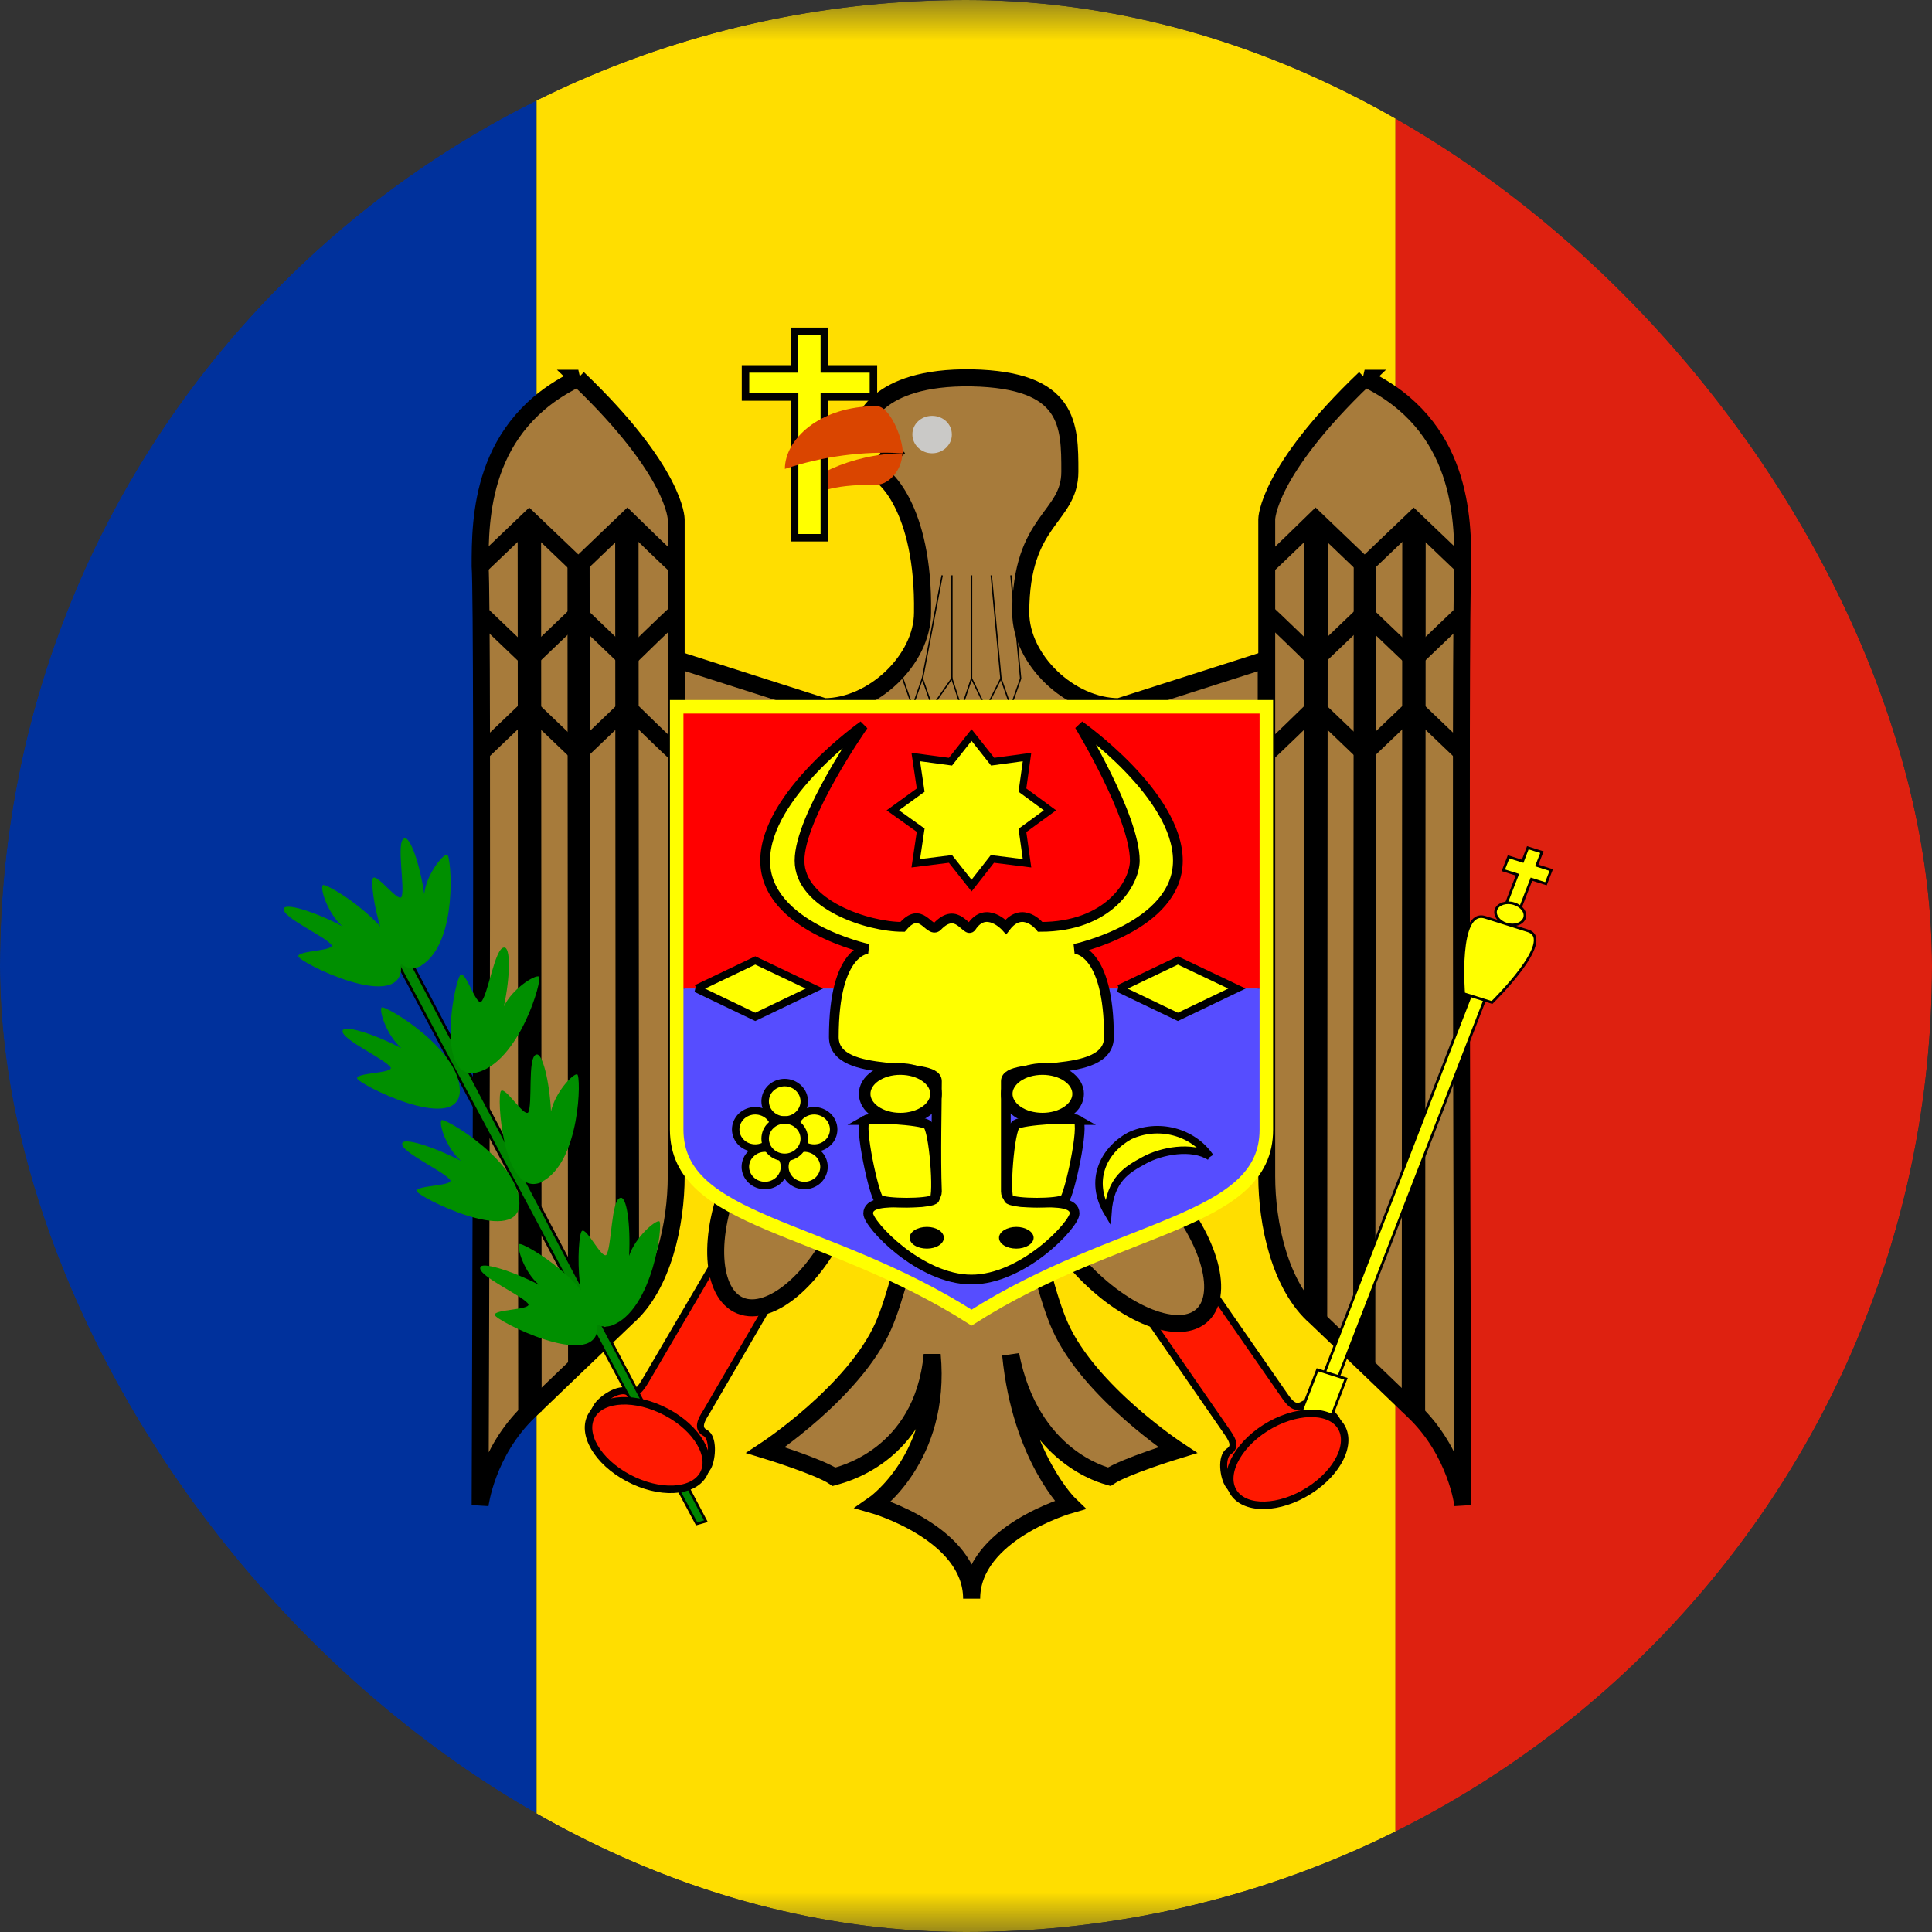 <svg width="24" height="24" viewBox="0 0 24 24" fill="none" xmlns="http://www.w3.org/2000/svg">
<rect x="0" y="0" width="24" height="24" fill="#333333" stroke="none"/>
<g clip-path="url(#clip0_69_8969)">
<g clip-path="url(#clip1_69_8969)">
<mask id="mask0_69_8969" style="mask-type:luminance" maskUnits="userSpaceOnUse" x="-4" y="0" width="32" height="24">
<path d="M28 0H-4V24H28V0Z" fill="white"/>
</mask>
<g mask="url(#mask0_69_8969)">
<path fill-rule="evenodd" clip-rule="evenodd" d="M-4 0H6.665V24H-4V0Z" fill="#00319C"/>
<path fill-rule="evenodd" clip-rule="evenodd" d="M6.666 0H17.336V24H6.666V0Z" fill="#FFDE00"/>
<path fill-rule="evenodd" clip-rule="evenodd" d="M17.334 0H27.999V24H17.334V0Z" fill="#DE2110"/>
<path fill-rule="evenodd" clip-rule="evenodd" d="M14.02 16.02L15.23 17.77C15.3 17.87 15.365 17.965 15.265 18.03C15.165 18.095 15.195 18.35 15.265 18.45C15.4 18.645 15.565 18.675 15.665 18.61L16.585 18.03C16.685 17.97 16.72 17.805 16.585 17.61C16.51 17.51 16.285 17.385 16.185 17.45C16.08 17.515 16.01 17.415 15.945 17.32L14.73 15.57" fill="#FF1900"/>
<path d="M14.02 16.02L15.23 17.77C15.3 17.87 15.365 17.965 15.265 18.03C15.165 18.095 15.195 18.35 15.265 18.45C15.4 18.645 15.565 18.675 15.665 18.61L16.585 18.03C16.685 17.97 16.72 17.805 16.585 17.61C16.51 17.51 16.285 17.385 16.185 17.45C16.08 17.515 16.01 17.415 15.945 17.32L14.73 15.57" stroke="black" stroke-width="0.087"/>
<path fill-rule="evenodd" clip-rule="evenodd" d="M14.495 14.787C15.036 15.401 15.224 16.106 14.916 16.354C14.607 16.602 13.913 16.304 13.372 15.69C12.831 15.075 12.645 14.368 12.953 14.12C13.262 13.872 13.954 14.167 14.497 14.785L14.495 14.787Z" fill="#A77B3B" stroke="black" stroke-width="0.211"/>
<path fill-rule="evenodd" clip-rule="evenodd" d="M9.1 15.305L8.025 17.14C7.965 17.24 7.905 17.34 7.8 17.29C7.695 17.23 7.47 17.375 7.41 17.48C7.29 17.68 7.335 17.84 7.445 17.9L8.405 18.41C8.505 18.465 8.675 18.42 8.795 18.22C8.85 18.11 8.865 17.855 8.76 17.8C8.655 17.745 8.71 17.64 8.775 17.54L9.845 15.705" fill="#FF1900"/>
<path d="M9.1 15.305L8.025 17.14C7.965 17.24 7.905 17.34 7.8 17.29C7.695 17.23 7.47 17.375 7.41 17.48C7.29 17.68 7.335 17.84 7.445 17.9L8.405 18.41C8.505 18.465 8.675 18.42 8.795 18.22C8.85 18.11 8.865 17.855 8.76 17.8C8.655 17.745 8.71 17.64 8.775 17.54L9.845 15.705" stroke="black" stroke-width="0.087"/>
<path fill-rule="evenodd" clip-rule="evenodd" d="M12.56 14.029H11.58C11.55 14.059 11.27 15.809 10.97 16.479C10.605 17.294 9.51 18.014 9.51 18.014C9.51 18.014 10.165 18.214 10.36 18.344C10.41 18.329 11.46 18.109 11.58 16.829C11.7 18.109 10.85 18.694 10.85 18.694C10.85 18.694 12.07 19.044 12.07 19.859C12.07 19.044 13.29 18.694 13.29 18.694C13.29 18.694 12.68 18.109 12.555 16.829C12.805 18.109 13.73 18.329 13.78 18.344C13.975 18.214 14.63 18.014 14.63 18.014C14.63 18.014 13.535 17.294 13.17 16.479C12.87 15.809 12.59 14.059 12.56 14.029ZM8.41 8.194L10.24 8.779C10.845 8.779 11.46 8.194 11.46 7.609C11.48 6.309 10.97 5.859 10.85 5.859L11.09 5.629L10.725 5.279C10.725 5.279 10.85 4.674 12.07 4.694C13.29 4.719 13.29 5.279 13.29 5.859C13.29 6.439 12.68 6.444 12.68 7.609C12.68 8.194 13.29 8.779 13.9 8.779L15.73 8.194V14.029H8.405V8.194H8.41Z" fill="#A77B3B" stroke="black" stroke-width="0.212"/>
<path d="M11.214 8.428L11.336 8.779L11.458 8.428L11.58 8.779L11.824 8.428L11.944 8.798L12.069 8.428L12.248 8.798L12.434 8.428L12.556 8.779L12.679 8.428" stroke="black" stroke-width="0.017"/>
<path d="M11.704 7.147L11.459 8.431M11.825 7.147V8.431M12.069 7.147V8.431M12.314 7.147L12.434 8.431M12.558 7.147L12.679 8.431" stroke="black" stroke-width="0.017"/>
<path fill-rule="evenodd" clip-rule="evenodd" d="M7.184 4.698C5.964 5.281 5.964 6.45 5.964 7.033C6.006 7.563 5.964 18.697 5.964 18.697C5.964 18.697 6.043 18.038 6.574 17.531L7.18 16.949L7.79 16.366C8.238 15.977 8.4 15.197 8.4 14.614V6.45C8.4 6.45 8.4 5.864 7.18 4.698H7.184Z" fill="#A77B3B" stroke="black" stroke-width="0.21"/>
<path d="M8.403 7.033C8.389 7.033 7.793 6.45 7.793 6.45L7.184 7.033L6.574 6.45L5.964 7.033" stroke="black" stroke-width="0.21"/>
<path d="M8.403 7.614C8.389 7.614 7.793 8.197 7.793 8.197L7.184 7.614L6.574 8.197L5.964 7.614" stroke="black" stroke-width="0.21"/>
<path d="M8.403 9.363C8.389 9.363 7.793 8.78 7.793 8.78L7.184 9.363L6.574 8.78L5.964 9.363" stroke="black" stroke-width="0.21"/>
<path d="M7.787 6.448L7.794 16.366" stroke="black" stroke-width="0.29"/>
<path d="M7.187 7.031L7.194 16.925" stroke="black" stroke-width="0.275"/>
<path d="M6.576 6.452L6.583 17.535" stroke="black" stroke-width="0.291"/>
<path fill-rule="evenodd" clip-rule="evenodd" d="M16.952 4.698C18.172 5.281 18.172 6.45 18.172 7.033C18.13 7.563 18.172 18.697 18.172 18.697C18.172 18.697 18.093 18.038 17.562 17.531L16.956 16.949L16.346 16.366C15.898 15.977 15.736 15.197 15.736 14.614V6.45C15.736 6.45 15.736 5.864 16.956 4.698H16.952Z" fill="#A77B3B" stroke="black" stroke-width="0.21"/>
<path d="M15.733 7.033C15.747 7.033 16.343 6.45 16.343 6.45L16.952 7.033L17.562 6.45L18.172 7.033" stroke="black" stroke-width="0.21"/>
<path d="M15.733 7.614C15.747 7.614 16.343 8.197 16.343 8.197L16.952 7.614L17.562 8.197L18.172 7.614" stroke="black" stroke-width="0.21"/>
<path d="M15.733 9.363C15.747 9.363 16.343 8.78 16.343 8.78L16.952 9.363L17.562 8.78L18.172 9.363" stroke="black" stroke-width="0.21"/>
<path d="M16.349 6.448L16.342 16.366" stroke="black" stroke-width="0.29"/>
<path d="M16.954 7.031L16.947 16.925" stroke="black" stroke-width="0.275"/>
<path d="M17.565 6.452L17.558 17.535" stroke="black" stroke-width="0.291"/>
<path fill-rule="evenodd" clip-rule="evenodd" d="M10.463 15.143C10.14 15.885 9.571 16.368 9.199 16.22C8.827 16.072 8.785 15.345 9.108 14.604C9.432 13.863 10.004 13.381 10.376 13.529C10.748 13.677 10.791 14.4 10.466 15.145L10.463 15.143Z" fill="#A77B3B" stroke="black" stroke-width="0.211"/>
<path fill-rule="evenodd" clip-rule="evenodd" d="M8.405 8.78H15.73V12.28H8.405V8.78Z" fill="#FF0000"/>
<path fill-rule="evenodd" clip-rule="evenodd" d="M8.405 12.28H15.73V14.03C15.73 15.195 13.9 15.195 12.07 16.36C10.235 15.2 8.4 15.2 8.4 14.03V12.28H8.405Z" fill="#564DFF"/>
<path d="M8.406 8.78H15.731V14.034C15.731 15.2 13.901 15.2 12.069 16.368C10.239 15.2 8.406 15.2 8.406 14.031V8.783V8.78Z" stroke="#FFFF00" stroke-width="0.168"/>
<path fill-rule="evenodd" clip-rule="evenodd" d="M10.725 9.012C10.725 9.012 9.505 9.87 9.505 10.691C9.505 11.512 10.785 11.787 10.785 11.787C10.785 11.787 10.358 11.787 10.358 12.882C10.358 13.431 11.639 13.157 11.639 13.431C11.639 13.704 11.622 14.366 11.639 14.8C11.639 15.074 10.785 14.8 10.785 15.074C10.785 15.21 11.427 15.895 12.068 15.895C12.71 15.895 13.349 15.21 13.349 15.074C13.349 14.8 12.495 15.074 12.495 14.8V13.431C12.495 13.157 13.776 13.431 13.776 12.882C13.776 11.787 13.349 11.787 13.349 11.787C13.349 11.787 14.632 11.514 14.632 10.691C14.632 9.869 13.409 9.012 13.409 9.012C13.409 9.012 14.097 10.144 14.097 10.691C14.097 10.965 13.776 11.514 12.922 11.514C12.922 11.514 12.705 11.239 12.495 11.514C12.495 11.514 12.249 11.239 12.068 11.514C12.006 11.606 11.895 11.239 11.639 11.514C11.533 11.586 11.446 11.239 11.212 11.514C10.785 11.514 9.932 11.239 9.932 10.691C9.932 10.144 10.725 9.012 10.725 9.012Z" fill="#FFFF00" stroke="black" stroke-width="0.121"/>
<path fill-rule="evenodd" clip-rule="evenodd" d="M10.75 13.913C10.663 13.969 10.861 14.861 10.919 14.9C11.005 14.954 11.519 14.954 11.604 14.9C11.664 14.861 11.604 14.023 11.519 13.969C11.432 13.913 10.81 13.876 10.748 13.913H10.75Z" fill="#FFFF00" stroke="black" stroke-width="0.121"/>
<path fill-rule="evenodd" clip-rule="evenodd" d="M13.391 13.913C13.478 13.969 13.28 14.861 13.222 14.9C13.135 14.954 12.621 14.954 12.537 14.9C12.477 14.861 12.537 14.023 12.621 13.969C12.708 13.913 13.331 13.876 13.393 13.913H13.391Z" fill="#FFFF00" stroke="black" stroke-width="0.121"/>
<path fill-rule="evenodd" clip-rule="evenodd" d="M11.628 13.588C11.628 13.67 11.581 13.748 11.498 13.806C11.415 13.864 11.302 13.896 11.184 13.896C11.066 13.896 10.954 13.864 10.87 13.806C10.787 13.748 10.741 13.67 10.741 13.588C10.741 13.506 10.787 13.428 10.87 13.37C10.954 13.312 11.066 13.28 11.184 13.28C11.302 13.28 11.415 13.312 11.498 13.37C11.581 13.428 11.628 13.506 11.628 13.588Z" fill="#FFFF00" stroke="black" stroke-width="0.144"/>
<path fill-rule="evenodd" clip-rule="evenodd" d="M13.393 13.588C13.393 13.67 13.347 13.748 13.263 13.806C13.18 13.864 13.067 13.896 12.95 13.896C12.832 13.896 12.719 13.864 12.636 13.806C12.553 13.748 12.506 13.67 12.506 13.588C12.506 13.506 12.553 13.428 12.636 13.37C12.719 13.312 12.832 13.28 12.95 13.28C13.067 13.28 13.18 13.312 13.263 13.37C13.347 13.428 13.393 13.506 13.393 13.588Z" fill="#FFFF00" stroke="black" stroke-width="0.144"/>
<path fill-rule="evenodd" clip-rule="evenodd" d="M12.84 15.376C12.84 15.451 12.74 15.511 12.625 15.511C12.505 15.511 12.41 15.451 12.41 15.376C12.41 15.301 12.51 15.241 12.625 15.241C12.74 15.241 12.84 15.301 12.84 15.376ZM11.725 15.376C11.725 15.451 11.63 15.511 11.515 15.511C11.395 15.511 11.3 15.451 11.3 15.376C11.3 15.301 11.395 15.241 11.515 15.241C11.63 15.241 11.725 15.301 11.725 15.376Z" fill="black"/>
<path fill-rule="evenodd" clip-rule="evenodd" d="M12.069 11.001L11.807 10.67L11.376 10.724L11.437 10.313L11.091 10.066L11.437 9.815L11.376 9.404L11.807 9.462L12.069 9.131L12.331 9.462L12.758 9.404L12.701 9.815L13.043 10.066L12.701 10.316L12.758 10.724L12.328 10.67L12.069 11.001Z" fill="#FFFF00" stroke="black" stroke-width="0.09"/>
<path fill-rule="evenodd" clip-rule="evenodd" d="M13.898 12.28L14.632 12.632L15.366 12.28L14.632 11.931L13.902 12.28H13.898Z" fill="#FFFF00" stroke="black" stroke-width="0.093"/>
<path fill-rule="evenodd" clip-rule="evenodd" d="M8.648 12.28L9.382 12.632L10.116 12.28L9.382 11.931L8.652 12.28H8.648Z" fill="#FFFF00" stroke="black" stroke-width="0.093"/>
<path fill-rule="evenodd" clip-rule="evenodd" d="M15.03 14.368C14.806 14.225 14.427 14.296 14.215 14.413C14.003 14.529 13.791 14.646 13.762 15.067C13.519 14.662 13.711 14.287 14.033 14.11C14.204 14.03 14.4 14.012 14.584 14.06C14.768 14.108 14.928 14.218 15.032 14.371L15.03 14.368Z" fill="#FFFF00" stroke="black" stroke-width="0.093"/>
<path fill-rule="evenodd" clip-rule="evenodd" d="M9.991 13.681C9.991 13.742 9.965 13.801 9.919 13.845C9.874 13.888 9.812 13.913 9.748 13.913C9.683 13.913 9.621 13.888 9.576 13.845C9.53 13.801 9.505 13.742 9.505 13.681C9.505 13.619 9.53 13.56 9.576 13.516C9.621 13.473 9.683 13.448 9.748 13.448C9.812 13.448 9.874 13.473 9.919 13.516C9.965 13.56 9.991 13.619 9.991 13.681Z" fill="#FFFF00" stroke="black" stroke-width="0.093"/>
<path fill-rule="evenodd" clip-rule="evenodd" d="M9.745 14.495C9.745 14.556 9.72 14.615 9.674 14.659C9.628 14.702 9.567 14.727 9.502 14.727C9.438 14.727 9.376 14.702 9.331 14.659C9.285 14.615 9.259 14.556 9.259 14.495C9.259 14.433 9.285 14.374 9.331 14.331C9.376 14.287 9.438 14.262 9.502 14.262C9.567 14.262 9.628 14.287 9.674 14.331C9.72 14.374 9.745 14.433 9.745 14.495Z" fill="#FFFF00" stroke="black" stroke-width="0.093"/>
<path fill-rule="evenodd" clip-rule="evenodd" d="M9.625 14.03C9.625 14.092 9.599 14.151 9.554 14.194C9.508 14.238 9.446 14.262 9.382 14.262C9.318 14.262 9.256 14.238 9.21 14.194C9.165 14.151 9.139 14.092 9.139 14.03C9.139 13.969 9.165 13.91 9.21 13.866C9.256 13.823 9.318 13.798 9.382 13.798C9.446 13.798 9.508 13.823 9.554 13.866C9.599 13.91 9.625 13.969 9.625 14.03Z" fill="#FFFF00" stroke="black" stroke-width="0.093"/>
<path fill-rule="evenodd" clip-rule="evenodd" d="M10.236 14.495C10.236 14.556 10.21 14.615 10.165 14.659C10.119 14.702 10.057 14.727 9.993 14.727C9.928 14.727 9.867 14.702 9.821 14.659C9.776 14.615 9.75 14.556 9.75 14.495C9.75 14.433 9.776 14.374 9.821 14.331C9.867 14.287 9.928 14.262 9.993 14.262C10.057 14.262 10.119 14.287 10.165 14.331C10.21 14.374 10.236 14.433 10.236 14.495Z" fill="#FFFF00" stroke="black" stroke-width="0.093"/>
<path fill-rule="evenodd" clip-rule="evenodd" d="M10.356 14.03C10.356 14.092 10.331 14.151 10.285 14.194C10.239 14.238 10.178 14.262 10.113 14.262C10.049 14.262 9.987 14.238 9.941 14.194C9.896 14.151 9.87 14.092 9.87 14.03C9.87 13.969 9.896 13.91 9.941 13.866C9.987 13.823 10.049 13.798 10.113 13.798C10.178 13.798 10.239 13.823 10.285 13.866C10.331 13.91 10.356 13.969 10.356 14.03Z" fill="#FFFF00" stroke="black" stroke-width="0.093"/>
<path fill-rule="evenodd" clip-rule="evenodd" d="M9.991 14.145C9.991 14.206 9.965 14.265 9.919 14.309C9.874 14.352 9.812 14.377 9.748 14.377C9.683 14.377 9.621 14.352 9.576 14.309C9.53 14.265 9.505 14.206 9.505 14.145C9.505 14.083 9.53 14.024 9.576 13.981C9.621 13.937 9.683 13.913 9.748 13.913C9.812 13.913 9.874 13.937 9.919 13.981C9.965 14.024 9.991 14.083 9.991 14.145Z" fill="#FFFF00" stroke="black" stroke-width="0.093"/>
<path fill-rule="evenodd" clip-rule="evenodd" d="M10.889 6.021C10.269 6.021 10.189 6.121 9.909 6.216C9.909 5.946 10.599 5.631 11.209 5.631C11.209 5.826 11.049 6.021 10.889 6.021Z" fill="#DA4500"/>
<path fill-rule="evenodd" clip-rule="evenodd" d="M11.824 5.401C11.824 5.526 11.714 5.631 11.579 5.631C11.444 5.631 11.334 5.526 11.334 5.396C11.334 5.266 11.444 5.166 11.579 5.166C11.714 5.166 11.824 5.266 11.824 5.396V5.401Z" fill="#CAC9C7"/>
<path fill-rule="evenodd" clip-rule="evenodd" d="M9.261 4.583V4.932H9.871V6.68H10.24V4.932H10.85V4.583H10.24V4.116H9.868V4.583H9.258H9.261Z" fill="#FFFF00" stroke="black" stroke-width="0.093"/>
<path fill-rule="evenodd" clip-rule="evenodd" d="M11.215 5.63C10.719 5.602 10.222 5.668 9.75 5.825C9.75 5.465 10.17 5.045 10.89 5.045C11.05 5.045 11.215 5.435 11.215 5.63Z" fill="#DA4500"/>
<path fill-rule="evenodd" clip-rule="evenodd" d="M4.863 11.825C4.687 11.446 4.691 11.325 5.004 11.759L8.769 18.897L8.654 18.93L4.865 11.826L4.863 11.825Z" fill="#008500" stroke="black" stroke-width="0.032"/>
<path fill-rule="evenodd" clip-rule="evenodd" d="M7.421 16.52C7.461 15.99 6.491 15.42 6.451 15.455C6.416 15.495 6.511 15.805 6.696 15.96C6.346 15.78 5.976 15.67 5.966 15.745C5.936 15.855 6.516 16.105 6.566 16.205C6.566 16.275 6.136 16.265 6.146 16.335C6.156 16.405 7.361 17.015 7.421 16.52ZM6.451 14.98C6.491 14.45 5.521 13.88 5.486 13.915C5.446 13.95 5.541 14.26 5.726 14.42C5.376 14.24 5.006 14.125 4.996 14.205C4.971 14.31 5.546 14.565 5.596 14.665C5.601 14.735 5.171 14.725 5.176 14.795C5.186 14.865 6.391 15.47 6.451 14.98ZM5.711 13.58C5.751 13.05 4.781 12.48 4.741 12.515C4.706 12.55 4.801 12.86 4.986 13.02C4.636 12.84 4.266 12.725 4.256 12.805C4.231 12.91 4.806 13.165 4.856 13.265C4.856 13.335 4.431 13.325 4.436 13.395C4.446 13.465 5.651 14.075 5.711 13.58ZM4.981 12.06C5.016 11.535 4.051 10.96 4.011 10.995C3.971 11.035 4.071 11.345 4.251 11.505C3.901 11.32 3.531 11.21 3.526 11.29C3.496 11.395 4.076 11.65 4.121 11.745C4.126 11.815 3.696 11.81 3.706 11.88C3.711 11.95 4.916 12.555 4.981 12.06Z" fill="#008F00"/>
<path fill-rule="evenodd" clip-rule="evenodd" d="M5.23 11.996C5.7 11.711 5.605 10.626 5.555 10.616C5.5 10.611 5.295 10.866 5.27 11.106C5.215 10.726 5.09 10.376 5.02 10.416C4.915 10.456 5.04 11.051 4.985 11.146C4.935 11.196 4.685 10.856 4.635 10.906C4.575 10.956 4.775 12.241 5.235 11.996H5.23ZM5.91 13.326C6.45 13.206 6.745 12.156 6.695 12.131C6.645 12.106 6.365 12.281 6.26 12.501C6.34 12.126 6.345 11.756 6.26 11.771C6.145 11.776 6.06 12.376 5.975 12.446C5.91 12.476 5.79 12.081 5.725 12.106C5.655 12.136 5.395 13.411 5.91 13.326ZM6.72 14.686C7.215 14.446 7.22 13.356 7.17 13.346C7.12 13.331 6.895 13.571 6.845 13.806C6.825 13.421 6.735 13.066 6.66 13.101C6.55 13.131 6.62 13.731 6.56 13.821C6.5 13.866 6.285 13.506 6.225 13.551C6.165 13.591 6.245 14.891 6.725 14.686H6.72ZM7.6 16.466C8.115 16.271 8.24 15.191 8.19 15.171C8.14 15.156 7.89 15.371 7.815 15.601C7.835 15.216 7.785 14.851 7.705 14.881C7.59 14.901 7.6 15.506 7.53 15.591C7.465 15.626 7.29 15.251 7.23 15.291C7.165 15.321 7.105 16.626 7.6 16.466Z" fill="#008F00"/>
<path fill-rule="evenodd" clip-rule="evenodd" d="M8.734 18.32C8.603 18.544 8.189 18.564 7.804 18.359C7.419 18.154 7.22 17.806 7.351 17.582C7.482 17.357 7.899 17.339 8.281 17.543C8.663 17.746 8.865 18.096 8.734 18.32Z" fill="#FF1900" stroke="black" stroke-width="0.093"/>
<path fill-rule="evenodd" clip-rule="evenodd" d="M18.675 10.811L18.74 10.644L18.915 10.699L18.979 10.531L19.154 10.586L19.09 10.751L19.27 10.808L19.204 10.978L19.024 10.921L18.863 11.338L18.688 11.283L18.85 10.866L18.675 10.811ZM18.3 12.285L18.475 12.34L16.598 17.182L16.424 17.127L18.3 12.285Z" fill="#FFFF00" stroke="black" stroke-width="0.032"/>
<path fill-rule="evenodd" clip-rule="evenodd" d="M16.366 17.016L16.72 17.128L16.203 18.464L15.848 18.352L16.366 17.016ZM18.449 11.395L18.98 11.563C19.332 11.673 18.534 12.453 18.534 12.453L18.183 12.343C18.183 12.343 18.095 11.284 18.449 11.395ZM18.937 11.406C18.91 11.477 18.811 11.509 18.713 11.479C18.616 11.448 18.558 11.366 18.584 11.298C18.611 11.229 18.711 11.195 18.808 11.226C18.906 11.256 18.964 11.338 18.936 11.409L18.937 11.406Z" fill="#FFFF00" stroke="black" stroke-width="0.032"/>
<path fill-rule="evenodd" clip-rule="evenodd" d="M16.651 17.71C16.799 17.924 16.628 18.285 16.26 18.518C15.893 18.75 15.478 18.76 15.329 18.546C15.181 18.332 15.355 17.969 15.72 17.738C16.085 17.507 16.502 17.496 16.651 17.71Z" fill="#FF1900" stroke="black" stroke-width="0.093"/>
</g>
</g>
</g>
<defs>
<clipPath id="clip0_69_8969">
<rect width="24" height="24" rx="12" fill="white"/>
</clipPath>
<clipPath id="clip1_69_8969">
<rect width="32" height="24" fill="white" transform="translate(-4)"/>
</clipPath>
</defs>
</svg>
